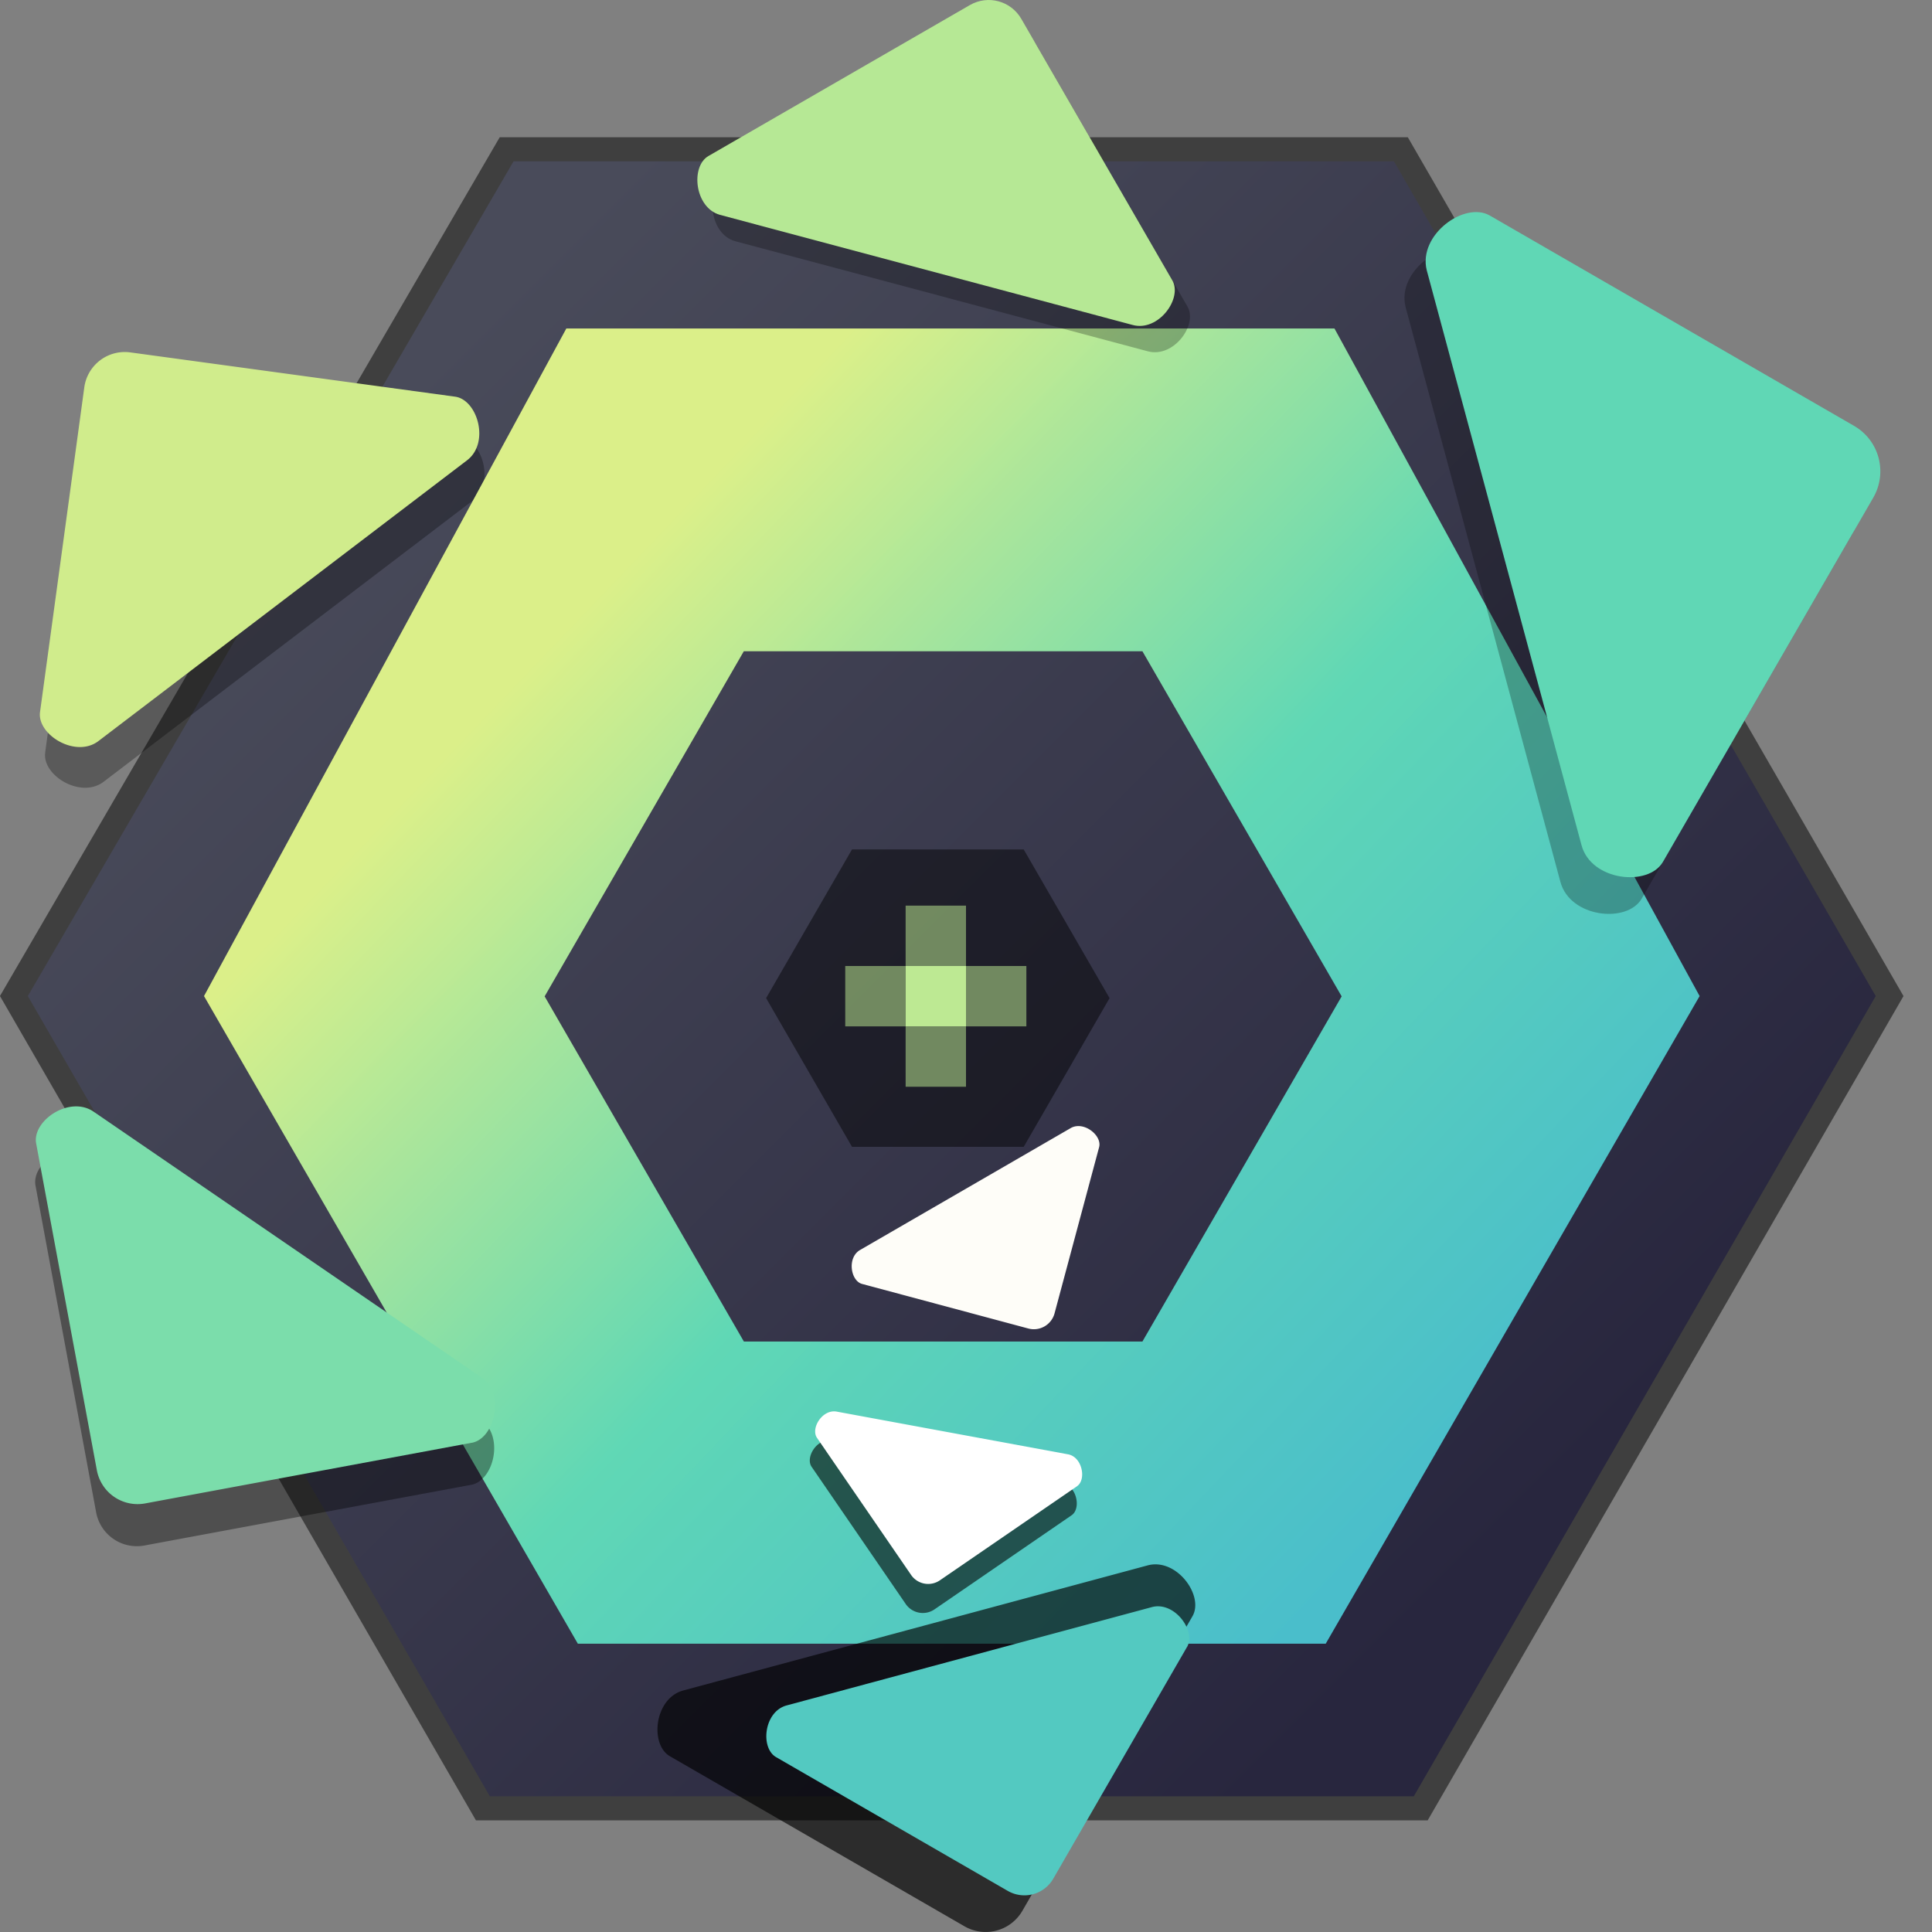 <svg xmlns="http://www.w3.org/2000/svg" xmlns:xlink="http://www.w3.org/1999/xlink" height="32" viewBox="0 0 32 32" width="32"><rect x="0" y="0" width="32" height="32" fill="#808080" stroke="none"/><title>Template icons dark</title><defs><linearGradient id="j"><stop offset="0" stop-color="#fff" stop-opacity=".852"/><stop offset="1" stop-color="#fff" stop-opacity="0"/></linearGradient><linearGradient id="i"><stop offset="0" stop-color="#fff" stop-opacity=".56"/><stop offset="1" stop-color="#fff" stop-opacity="0"/></linearGradient><linearGradient id="h"><stop offset="0" stop-color="#28263e"/><stop offset="1" stop-color="#494b5a"/></linearGradient><linearGradient id="g"><stop offset="0" stop-color="#4abecb"/><stop offset=".505" stop-color="#60d9b6" stop-opacity=".989"/><stop offset="1" stop-color="#dff48b" stop-opacity=".973"/></linearGradient><linearGradient id="f"><stop offset="0" stop-color="#2aa591"/><stop offset="1" stop-color="#2498e4"/></linearGradient><linearGradient id="a"><stop offset="0" stop-color="#2a0ff3" stop-opacity=".132"/><stop offset=".521" stop-color="#3bf963" stop-opacity=".291"/><stop offset="1" stop-color="#ef4cff" stop-opacity=".297"/></linearGradient><linearGradient id="b"><stop offset="0" stop-color="#fff"/><stop offset="1" stop-color="#fff" stop-opacity="0"/></linearGradient><linearGradient id="c"><stop offset="0"/><stop offset="1" stop-opacity="0"/></linearGradient><linearGradient id="d"><stop offset="0" stop-color="#babdb6"/><stop offset="1" stop-color="#fff"/></linearGradient><linearGradient id="e"><stop offset="0" stop-color="#888a85"/><stop offset="1" stop-color="#555753"/></linearGradient><linearGradient xlink:href="#g" id="l" x1="167.206" y1="193.417" x2="165.746" y2="132.007" gradientUnits="userSpaceOnUse" gradientTransform="rotate(-45 -63.648 101.525) scale(.329)"/><linearGradient gradientTransform="rotate(-45 -72.319 122.65) scale(.406)" xlink:href="#h" id="k" x1="153.065" y1="190.903" x2="153.065" y2="125.679" gradientUnits="userSpaceOnUse"/></defs><g color="#000"><path style="isolation:auto;mix-blend-mode:normal;marker:none" d="M23.088 2.672l7.98 13.826-7.651 13.254H8.113L.46 16.498 8.506 2.672z" display="block" overflow="visible" fill="none" stroke="#000" stroke-width=".797" stroke-opacity=".505" paint-order="fill markers stroke"/><path style="isolation:auto;mix-blend-mode:normal;marker:none" d="M-8.912-29.328l7.98 13.826-7.651 13.254h-15.304l-7.652-13.254 8.045-13.826z" display="block" overflow="visible" fill="url(#k)" stroke-width=".406" stroke-opacity=".544" paint-order="fill markers stroke" transform="translate(32 32)"/><path style="isolation:auto;mix-blend-mode:normal;marker:none" d="M.748 12.467l.733-5.377a.677.677 0 0 1 .764-.58l5.377.733c.373.05.581.764.2 1.054l-6.113 4.657c-.38.277-1.012-.114-.96-.487z" display="block" overflow="visible" fill-opacity=".297" stroke-width=".678" stroke-opacity=".17" paint-order="fill markers stroke"/><path d="M-22.62-26.559l-6.001 11.057 6.192 10.727h12.387l6.193-10.727-6.048-11.057zm2.94 5.346h6.602l3.3 5.716-3.3 5.717h-6.601l-3.3-5.717z" style="isolation:auto;mix-blend-mode:normal;marker:none" display="block" overflow="visible" fill="url(#l)" stroke-width=".329" stroke-opacity=".544" paint-order="fill markers stroke" transform="translate(32 32)"/><path d="M16.956 14.07l1.422 2.462-1.422 2.463h-2.844l-1.423-2.463 1.423-2.463z" style="isolation:auto;mix-blend-mode:normal;marker:none" display="block" overflow="visible" fill-opacity=".467" stroke-opacity=".544" paint-order="fill markers stroke"/><path d="M.663 11.794l.733-5.377a.677.677 0 0 1 .764-.58l5.377.733c.372.05.58.764.199 1.054L1.623 12.28c-.38.277-1.011-.114-.96-.487z" style="isolation:auto;mix-blend-mode:normal;marker:none" display="block" overflow="visible" fill="#d0ec8c" stroke-width=".678" stroke-opacity=".17" paint-order="fill markers stroke"/><path style="isolation:auto;mix-blend-mode:normal;marker:none" d="M19.751 26.77l-2.816 4.877a.702.702 0 0 1-.961.258l-4.878-2.816c-.338-.195-.258-.962.223-1.09l7.7-2.074c.475-.117.927.507.732.845z" display="block" overflow="visible" fill-opacity=".659" stroke-width=".704" stroke-opacity=".17" paint-order="fill markers stroke"/><path d="M19.66 27.28l-2.214 3.836a.552.552 0 0 1-.756.202l-3.835-2.214c-.266-.153-.203-.756.175-.857l6.055-1.63c.373-.093.729.398.576.663z" style="isolation:auto;mix-blend-mode:normal;marker:none" display="block" overflow="visible" fill="#53c9c1" stroke-width=".554" stroke-opacity=".17" paint-order="fill markers stroke"/><path d="M7.804 24.593l-5.41 1.005a.686.686 0 0 1-.802-.551l-1.004-5.41c-.07-.375.55-.802.951-.527l6.428 4.404c.388.278.212 1.01-.163 1.08z" style="isolation:auto;mix-blend-mode:normal;marker:none" display="block" overflow="visible" fill-opacity=".379" stroke-width=".688" stroke-opacity=".17" paint-order="fill markers stroke"/><path style="isolation:auto;mix-blend-mode:normal;marker:none" d="M7.816 23.896l-5.41 1.005a.686.686 0 0 1-.802-.551L.599 18.94c-.07-.375.551-.802.952-.527l6.428 4.404c.388.278.212 1.01-.163 1.08z" display="block" overflow="visible" fill="#7bddab" stroke-width=".688" stroke-opacity=".17" paint-order="fill markers stroke"/><path d="M17.75 25.097l-2.27 1.558a.343.343 0 0 1-.48-.09l-1.557-2.27c-.108-.157.089-.478.328-.434l3.834.709c.234.048.302.419.145.527z" style="isolation:auto;mix-blend-mode:normal;marker:none" display="block" overflow="visible" fill-opacity=".593" stroke-width=".344" stroke-opacity=".17" paint-order="fill markers stroke"/><path style="isolation:auto;mix-blend-mode:normal;marker:none" d="M17.84 24.616l-2.271 1.558a.343.343 0 0 1-.479-.089l-1.558-2.27c-.108-.157.089-.479.328-.434l3.835.708c.233.048.301.42.144.527z" display="block" overflow="visible" fill="#fff" stroke-width=".344" stroke-opacity=".17" paint-order="fill markers stroke"/><path d="M18.205 19l-.738 2.752a.355.355 0 0 1-.436.252l-2.752-.738c-.19-.05-.252-.436-.034-.562l3.492-2.021c.216-.12.519.126.468.317z" style="isolation:auto;mix-blend-mode:normal;marker:none" display="block" overflow="visible" fill="#fefdf8" stroke-width=".356" stroke-opacity=".17" paint-order="fill markers stroke"/><path style="isolation:auto;mix-blend-mode:normal;marker:none" d="M11.986 3.02l4.33-2.5c.3-.173.68-.07.853.23l2.5 4.329c.173.3-.229.854-.656.74l-6.84-1.825c-.416-.12-.487-.8-.187-.974z" display="block" overflow="visible" fill-opacity=".264" stroke-width=".625" stroke-opacity=".17" paint-order="fill markers stroke"/><path d="M11.734 2.584l4.33-2.5c.3-.173.68-.07.853.23l2.5 4.329c.173.3-.229.854-.655.74l-6.84-1.825c-.417-.12-.488-.8-.188-.974z" style="isolation:auto;mix-blend-mode:normal;marker:none" display="block" overflow="visible" fill="#b6e895" stroke-width=".625" stroke-opacity=".17" paint-order="fill markers stroke"/><path d="M24.325 4.178l6.032 3.482c.418.241.56.772.319 1.19l-3.483 6.032c-.24.418-1.189.319-1.348-.276L23.28 5.082c-.144-.586.627-1.146 1.045-.904z" style="isolation:auto;mix-blend-mode:normal;marker:none" display="block" overflow="visible" fill-opacity=".264" stroke-width=".871" stroke-opacity=".17" paint-order="fill markers stroke"/><path style="isolation:auto;mix-blend-mode:normal;marker:none" d="M24.676 3.57l6.032 3.483c.418.241.56.772.319 1.19l-3.483 6.032c-.241.417-1.19.318-1.349-.276l-2.564-9.524c-.145-.586.627-1.146 1.045-.905z" display="block" overflow="visible" fill="#60d7b5" stroke-width=".871" stroke-opacity=".17" paint-order="fill markers stroke"/><path style="isolation:auto;mix-blend-mode:normal;marker:none" d="M16 16v1h-1v-1z" display="block" overflow="visible" fill="#bde993" stroke-width=".142" stroke-opacity=".198" paint-order="fill markers stroke"/><path style="isolation:auto;mix-blend-mode:normal;marker:none" d="M15 15v1h1v-1zm1 1v1h1v-1zm0 1h-1v1h1zm-1 0v-1h-1v1z" overflow="visible" fill="#bde993" fill-opacity=".527" stroke-width=".142" stroke-opacity=".198" paint-order="fill markers stroke"/></g></svg>
